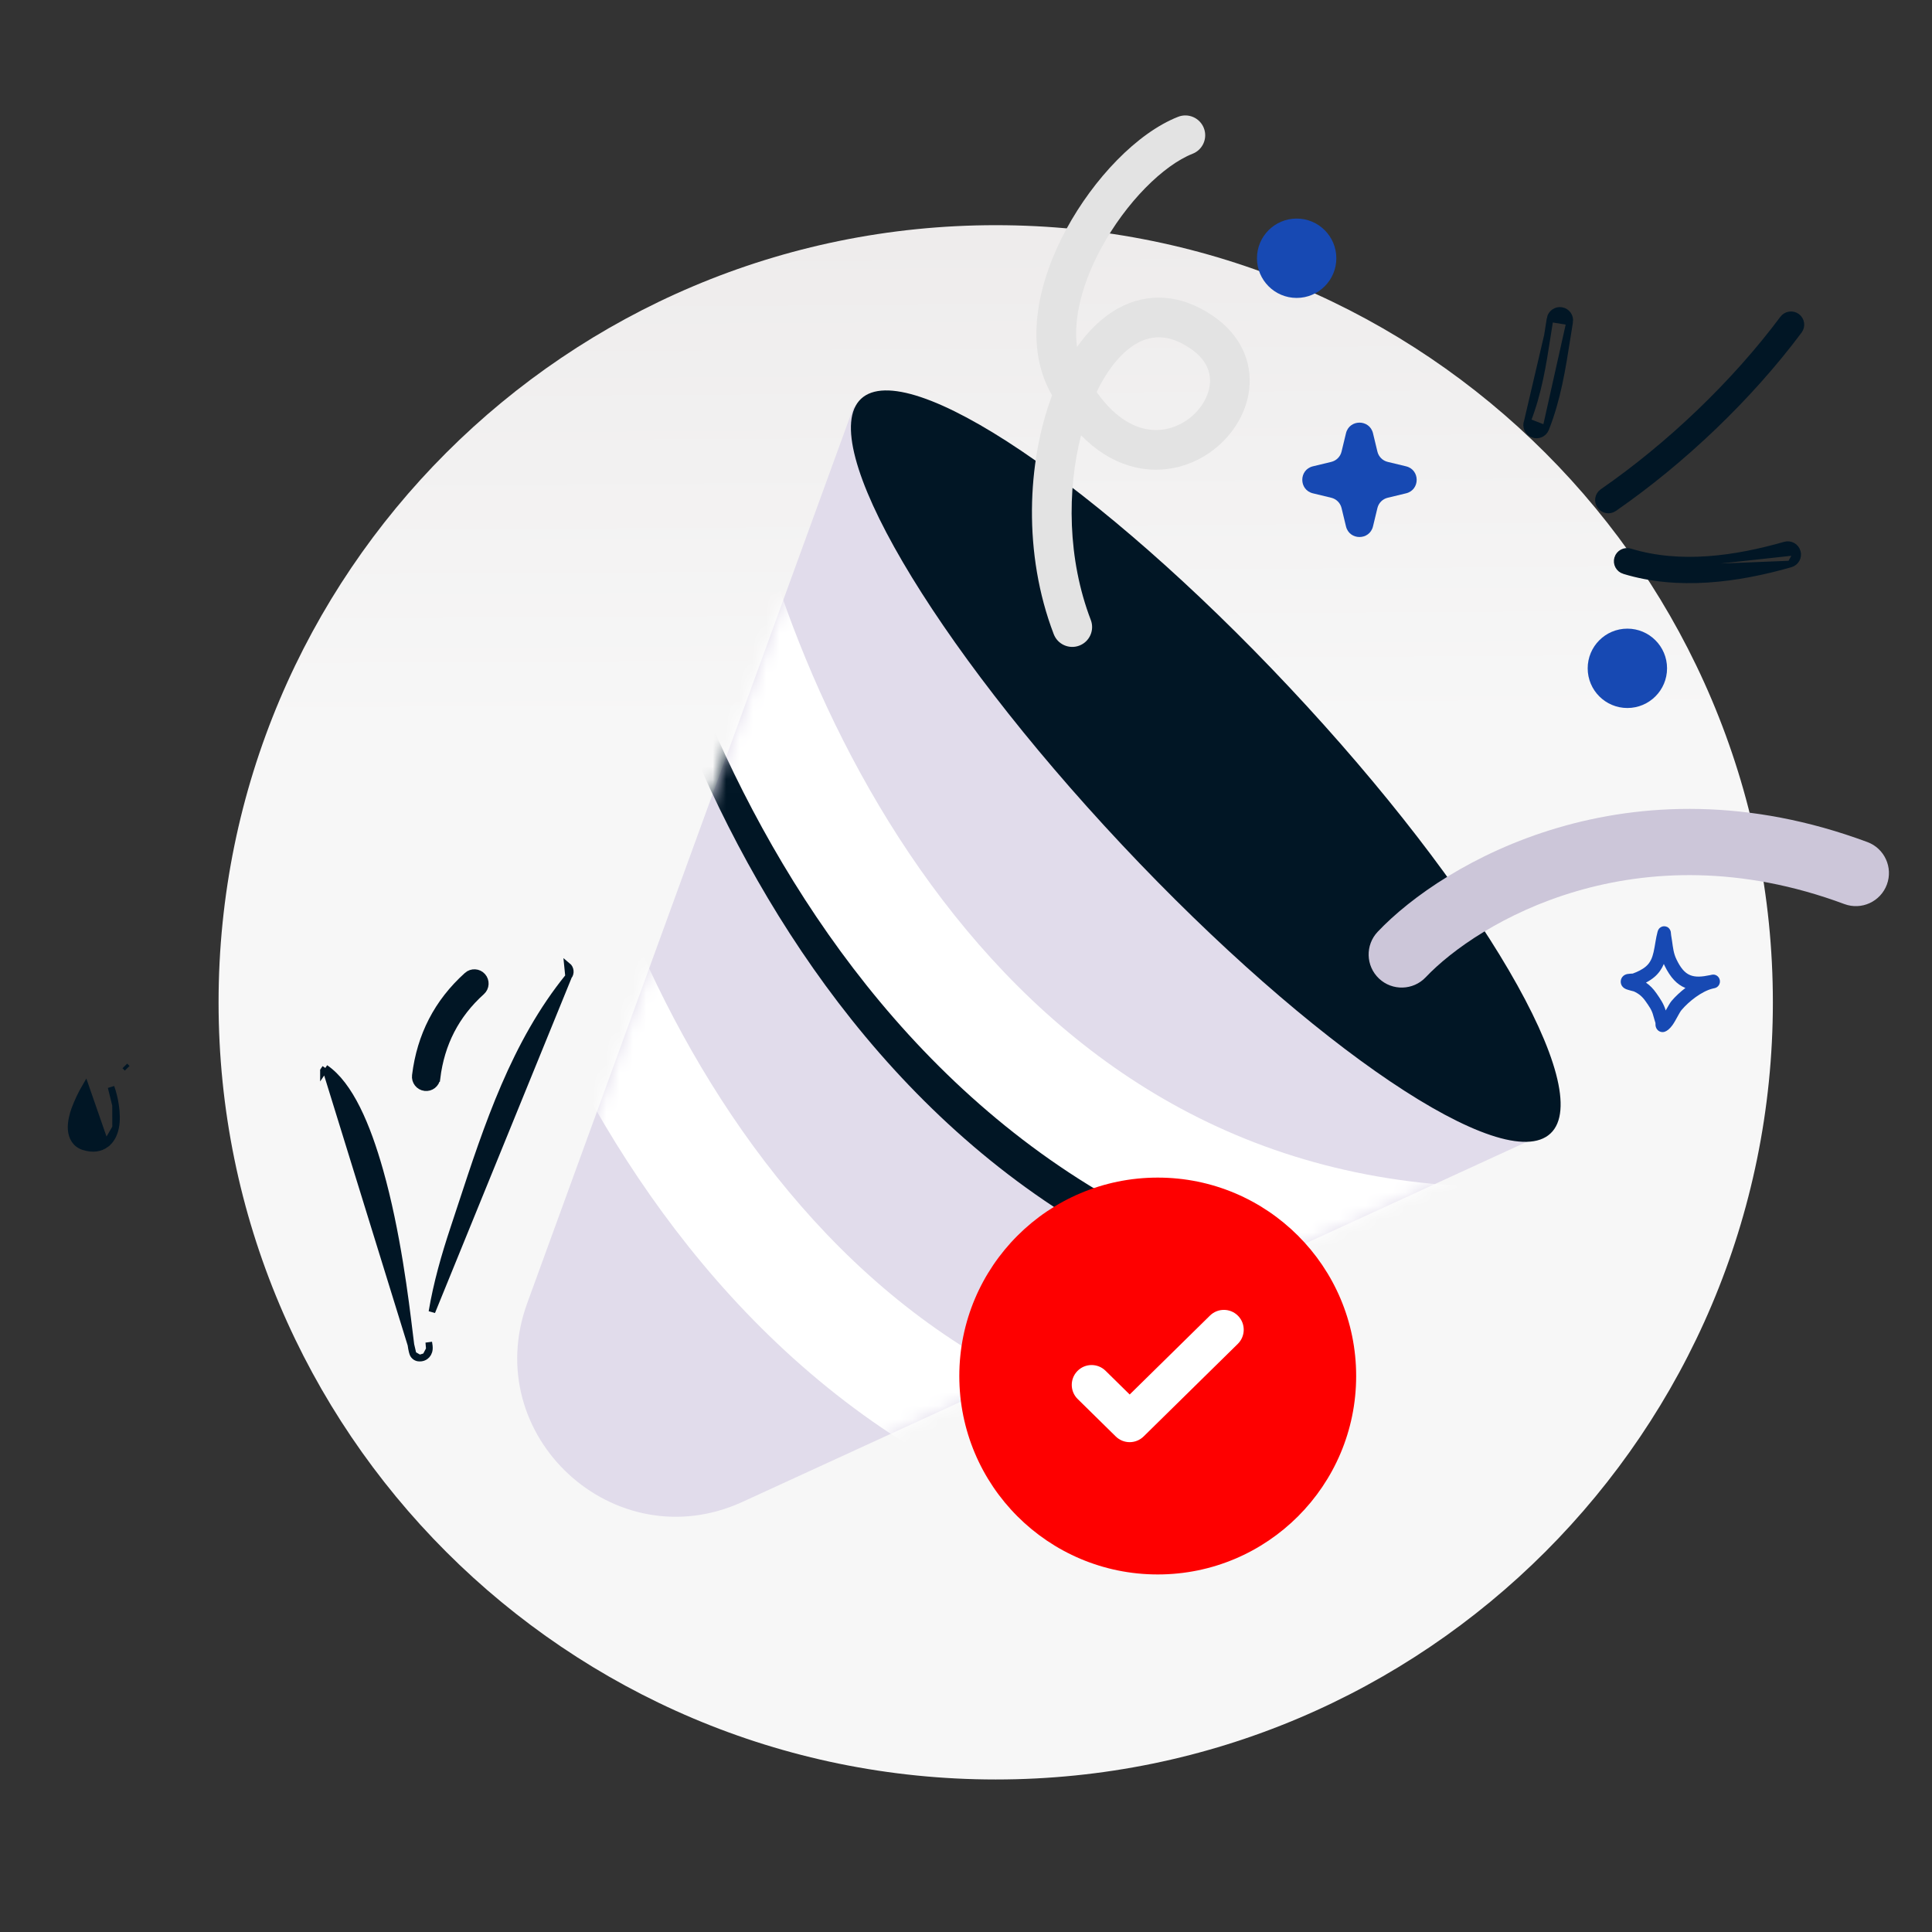 <svg width="145" height="145" viewBox="0 0 145 145" fill="none" xmlns="http://www.w3.org/2000/svg">
<rect x="0" y="0" width="145" height="145" fill="#333333" stroke="none"/>
<g clip-path="url(#clip0_428_1524)">
<path d="M74.731 133.553C106.944 133.553 133.057 107.439 133.057 75.227C133.057 43.014 106.944 16.9 74.731 16.9C42.518 16.9 16.404 43.014 16.404 75.227C16.404 107.439 42.518 133.553 74.731 133.553Z" fill="url(#paint0_linear_428_1524)"/>
<path d="M39.566 97.813L64.075 30.513L115.759 85.16L55.731 112.716C46.115 117.131 35.946 107.754 39.566 97.813Z" fill="#E1DCEB"/>
<path d="M96.604 51.767C103.74 59.37 109.492 66.907 113.024 72.944C114.791 75.964 115.995 78.597 116.544 80.666C116.818 81.702 116.925 82.583 116.863 83.296C116.802 84.007 116.576 84.532 116.199 84.886C115.822 85.24 115.283 85.432 114.57 85.448C113.855 85.465 112.982 85.302 111.966 84.963C109.935 84.284 107.384 82.916 104.482 80.961C98.681 77.054 91.523 70.836 84.387 63.233C77.251 55.63 71.499 48.092 67.967 42.055C66.2 39.035 64.995 36.403 64.447 34.333C64.172 33.298 64.066 32.416 64.127 31.703C64.188 30.993 64.415 30.467 64.791 30.113C65.168 29.76 65.707 29.567 66.42 29.551C67.135 29.535 68.009 29.697 69.024 30.036C71.055 30.715 73.606 32.084 76.508 34.038C82.309 37.946 89.468 44.163 96.604 51.767Z" fill="#011625" stroke="#011625" stroke-width="0.496"/>
<mask id="mask0_428_1524" style="mask-type:alpha" maskUnits="userSpaceOnUse" x="38" y="30" width="78" height="84">
<path d="M39.566 97.813L64.075 30.513L115.759 85.16L55.731 112.716C46.115 117.131 35.946 107.754 39.566 97.813Z" fill="#E1DCEB"/>
</mask>
<g mask="url(#mask0_428_1524)">
<path fill-rule="evenodd" clip-rule="evenodd" d="M62.927 75.263C52.572 61.703 47.332 45.536 45.643 34.682L53.981 33.383C55.502 43.154 60.303 57.923 69.634 70.142C78.876 82.246 92.399 91.686 111.684 91.686V100.124C89.177 100.124 73.369 88.939 62.927 75.263Z" fill="#011625"/>
<path fill-rule="evenodd" clip-rule="evenodd" d="M64.038 72.67C53.683 59.109 48.444 42.942 46.754 32.088L55.092 30.79C56.613 40.56 61.414 55.329 70.745 67.549C79.988 79.653 93.51 89.092 112.795 89.092V97.531C90.289 97.531 74.481 86.346 64.038 72.67Z" fill="white"/>
<path fill-rule="evenodd" clip-rule="evenodd" d="M50.7 92.306C40.345 78.745 35.106 62.578 33.416 51.724L41.754 50.426C43.275 60.196 48.077 74.965 57.407 87.185C66.65 99.289 80.172 108.728 99.457 108.728V117.167C76.951 117.167 61.143 105.982 50.7 92.306Z" fill="white"/>
</g>
<circle cx="86.89" cy="103.273" r="14.892" fill="#FE0000"/>
<path fill-rule="evenodd" clip-rule="evenodd" d="M92.917 98.754C93.493 99.341 93.485 100.284 92.899 100.86L85.829 107.81C85.249 108.379 84.32 108.379 83.741 107.81L80.883 105C80.296 104.424 80.288 103.481 80.865 102.894C81.441 102.308 82.384 102.3 82.971 102.876L84.785 104.66L90.811 98.736C91.397 98.16 92.34 98.168 92.917 98.754Z" fill="white"/>
<path d="M116.013 32.174L116.013 32.174C116.895 29.936 117.246 27.704 117.614 25.364C117.677 24.966 117.74 24.564 117.806 24.159L116.013 32.174ZM116.013 32.174C115.863 32.556 115.43 32.745 115.049 32.594L115.047 32.593C114.665 32.445 114.476 32.013 114.627 31.631L114.627 31.631M116.013 32.174L114.627 31.631M114.627 31.631C115.467 29.495 115.799 27.355 116.136 25.183M114.627 31.631L116.136 25.183M116.136 25.183C116.201 24.763 116.267 24.342 116.336 23.919L116.136 25.183ZM117.191 23.305C117.598 23.372 117.872 23.754 117.806 24.159L116.336 23.919C116.402 23.514 116.786 23.238 117.191 23.305Z" fill="#011625" stroke="#011625" stroke-width="0.496"/>
<path d="M121.134 38.143L121.134 38.143C120.797 38.377 120.332 38.293 120.097 37.956C119.863 37.621 119.946 37.158 120.283 36.924C125.281 33.464 130.178 28.804 133.82 23.923L133.82 23.923C134.064 23.595 134.532 23.526 134.863 23.771C135.192 24.015 135.261 24.48 135.016 24.809C131.284 29.812 126.261 34.592 121.134 38.143Z" fill="#011625" stroke="#011625" stroke-width="0.496"/>
<path d="M134.892 41.415L134.892 41.414C134.779 41.02 134.366 40.791 133.97 40.904C130.276 41.96 126.14 42.574 122.335 41.413L122.335 41.413C121.941 41.292 121.524 41.515 121.405 41.904L121.405 41.905C121.285 42.294 121.506 42.711 121.9 42.832L134.892 41.415ZM134.892 41.415C135.005 41.804 134.778 42.216 134.382 42.331M134.892 41.415L134.382 42.331M134.382 42.331C130.363 43.48 125.935 44.064 121.9 42.832L134.382 42.331Z" fill="#011625" stroke="#011625" stroke-width="0.496"/>
<circle cx="122.137" cy="50.159" r="2.978" fill="#1749B3"/>
<circle cx="97.316" cy="19.382" r="2.978" fill="#1749B3"/>
<path d="M103.046 32.517C102.789 31.453 101.275 31.453 101.018 32.517L100.685 33.896C100.593 34.276 100.296 34.573 99.916 34.665L98.537 34.998C97.473 35.254 97.473 36.768 98.537 37.025L99.916 37.358C100.296 37.45 100.593 37.747 100.685 38.127L101.018 39.506C101.275 40.57 102.789 40.57 103.046 39.506L103.378 38.127C103.47 37.747 103.767 37.45 104.147 37.358L105.526 37.025C106.59 36.768 106.59 35.254 105.526 34.998L104.147 34.665C103.767 34.573 103.47 34.276 103.378 33.896L103.046 32.517Z" fill="#1749B3"/>
<path fill-rule="evenodd" clip-rule="evenodd" d="M90.349 9.608C90.65 10.374 90.273 11.238 89.508 11.539C87.323 12.398 84.523 15.165 82.654 18.61C81.231 21.232 80.54 23.88 80.83 26.047C81.704 24.799 82.751 23.775 83.965 23.117C86.141 21.939 88.623 22.064 91.027 23.702C93.127 25.133 93.984 27.17 93.757 29.199C93.54 31.139 92.357 32.893 90.751 33.995C89.121 35.113 86.958 35.629 84.726 34.945C83.46 34.558 82.247 33.808 81.136 32.671C80.077 36.795 80.115 41.961 81.866 46.53C82.16 47.298 81.776 48.159 81.008 48.453C80.24 48.748 79.379 48.364 79.085 47.596C76.776 41.57 77.076 34.688 78.959 29.676C78.905 29.579 78.852 29.482 78.8 29.382C76.819 25.642 78.005 20.932 80.036 17.189C82.083 13.418 85.329 9.982 88.418 8.767C89.183 8.466 90.048 8.843 90.349 9.608ZM82.303 29.42C83.428 31.018 84.595 31.79 85.598 32.097C86.861 32.484 88.093 32.207 89.066 31.539C90.063 30.855 90.689 29.829 90.797 28.868C90.894 27.995 90.59 27.008 89.35 26.163C87.778 25.092 86.488 25.138 85.383 25.736C84.281 26.333 83.191 27.582 82.303 29.42Z" fill="#E3E3E3"/>
<path fill-rule="evenodd" clip-rule="evenodd" d="M138.421 67.851C122.812 62.049 110.866 69.263 107.003 73.344C106.061 74.339 104.49 74.382 103.494 73.44C102.499 72.498 102.456 70.927 103.398 69.931C108.304 64.749 122.268 56.551 140.151 63.198C141.436 63.675 142.09 65.104 141.613 66.389C141.135 67.674 139.706 68.329 138.421 67.851Z" fill="#CCC6D9"/>
<path fill-rule="evenodd" clip-rule="evenodd" d="M122.541 73.067C122.89 72.939 123.256 72.77 123.539 72.524C123.875 72.233 124.011 71.857 124.103 71.462C124.221 70.954 124.268 70.413 124.41 69.905C124.463 69.716 124.565 69.645 124.609 69.613C124.719 69.533 124.83 69.512 124.935 69.52C125.06 69.529 125.23 69.577 125.343 69.791C125.359 69.822 125.38 69.869 125.394 69.933C125.404 69.98 125.41 70.126 125.421 70.187C125.448 70.336 125.471 70.485 125.492 70.634C125.563 71.133 125.603 71.556 125.827 72.014C126.129 72.636 126.433 73.016 126.845 73.185C127.243 73.348 127.718 73.317 128.326 73.189C128.384 73.175 128.441 73.162 128.498 73.152C128.766 73.104 129.022 73.285 129.075 73.56C129.128 73.834 128.957 74.101 128.692 74.161C128.636 74.174 128.582 74.186 128.528 74.197C127.706 74.406 126.755 75.152 126.202 75.805C126.032 76.006 125.782 76.569 125.528 76.928C125.34 77.193 125.129 77.368 124.952 77.43C124.833 77.471 124.733 77.465 124.65 77.444C124.53 77.413 124.431 77.347 124.354 77.24C124.312 77.182 124.274 77.104 124.255 77.004C124.247 76.957 124.246 76.835 124.246 76.78C124.194 76.596 124.131 76.417 124.084 76.233C123.974 75.791 123.758 75.512 123.501 75.143C123.26 74.797 123.002 74.58 122.623 74.407C122.574 74.395 122.177 74.295 122.036 74.237C121.831 74.153 121.734 74.012 121.698 73.936C121.638 73.808 121.632 73.695 121.644 73.601C121.662 73.463 121.722 73.344 121.829 73.249C121.896 73.189 121.995 73.132 122.128 73.103C122.231 73.081 122.503 73.069 122.541 73.067ZM124.873 72.347C124.891 72.39 124.911 72.432 124.931 72.475C125.375 73.385 125.871 73.894 126.474 74.14L126.494 74.148C126.091 74.456 125.726 74.8 125.447 75.13C125.332 75.266 125.18 75.548 125.015 75.837C124.866 75.338 124.622 74.985 124.315 74.544C124.08 74.207 123.834 73.954 123.532 73.747C123.767 73.624 123.99 73.479 124.185 73.31C124.509 73.028 124.724 72.702 124.873 72.347Z" fill="#1749B3"/>
<path d="M32.549 80.885C32.512 81.199 32.227 81.421 31.914 81.382C31.603 81.342 31.379 81.056 31.418 80.742L32.549 80.885ZM32.549 80.885L32.796 80.915C32.742 81.365 32.333 81.685 31.883 81.628L31.882 81.628C31.436 81.571 31.116 81.161 31.172 80.711M32.549 80.885L32.796 80.916C33.115 78.327 34.214 76.171 36.152 74.428L36.152 74.428C36.487 74.126 36.516 73.607 36.214 73.27C35.914 72.931 35.395 72.902 35.059 73.204L31.172 80.711M31.172 80.711C31.541 77.723 32.818 75.221 35.059 73.204L31.172 80.711Z" fill="#011625" stroke="#011625" stroke-width="0.496"/>
<path d="M30.839 100.922C30.809 100.693 30.772 100.392 30.728 100.029C30.434 97.602 29.807 92.432 28.511 87.857C27.555 84.479 26.267 81.413 24.415 80.152M30.839 100.922L24.415 80.152M30.839 100.922C30.897 101.357 30.979 101.608 31.01 101.656M30.839 100.922L31.01 101.656M24.415 80.152L24.275 80.357C24.275 80.357 24.275 80.358 24.275 80.358L24.415 80.152ZM31.01 101.656C31.156 101.891 31.354 101.927 31.488 101.931M31.01 101.656L31.488 101.931M31.488 101.931C31.682 101.934 31.827 101.874 31.939 101.791M31.488 101.931L31.939 101.791M31.939 101.791C32.089 101.678 32.199 101.503 32.224 101.257M31.939 101.791L32.224 101.257M32.224 101.257C32.237 101.121 32.217 100.938 32.181 100.745L32.224 101.257ZM42.674 73.286C38.622 78.272 36.587 84.468 34.602 90.516C34.418 91.074 34.236 91.631 34.052 92.185C33.366 94.251 32.78 96.303 32.417 98.45L42.674 73.286ZM42.674 73.286C42.872 73.042 42.837 72.68 42.593 72.48L42.674 73.286ZM8.676 84.626L8.676 84.626C8.569 85.158 8.325 85.61 7.937 85.889L8.676 84.626ZM8.676 84.626C8.779 84.119 8.755 83.517 8.673 82.958M8.676 84.626L8.673 82.958M8.673 82.958C8.599 82.455 8.475 81.969 8.337 81.591L8.673 82.958ZM9.544 80.177C9.544 80.177 9.544 80.177 9.544 80.177L9.37 80L9.544 80.177ZM6.423 81.534C6.098 82.091 5.819 82.676 5.594 83.286C5.485 83.583 5.299 84.226 5.34 84.768C5.383 85.359 5.67 85.871 6.273 86.066L6.273 86.066C6.979 86.294 7.531 86.182 7.937 85.889L6.423 81.534ZM7.073 84.298L7.073 84.298C7.055 84.384 7.04 84.445 7.021 84.492C7.007 84.527 6.995 84.543 6.988 84.55C6.985 84.55 6.98 84.55 6.974 84.55C6.973 84.55 6.972 84.55 6.971 84.55C6.971 84.548 6.971 84.547 6.971 84.545C6.984 84.311 7.06 84.052 7.116 83.892C7.112 84.037 7.098 84.174 7.073 84.298Z" fill="#011625" stroke="#011625" stroke-width="0.496"/>
</g>
<defs>
<linearGradient id="paint0_linear_428_1524" x1="74.281" y1="-2.093" x2="75.476" y2="202.742" gradientUnits="userSpaceOnUse">
<stop stop-color="#E9E6E6"/>
<stop offset="0.276" stop-color="#F7F7F7"/>
</linearGradient>
<clipPath id="clip0_428_1524">
<rect width="145" height="145" fill="white"/>
</clipPath>
</defs>
</svg>
